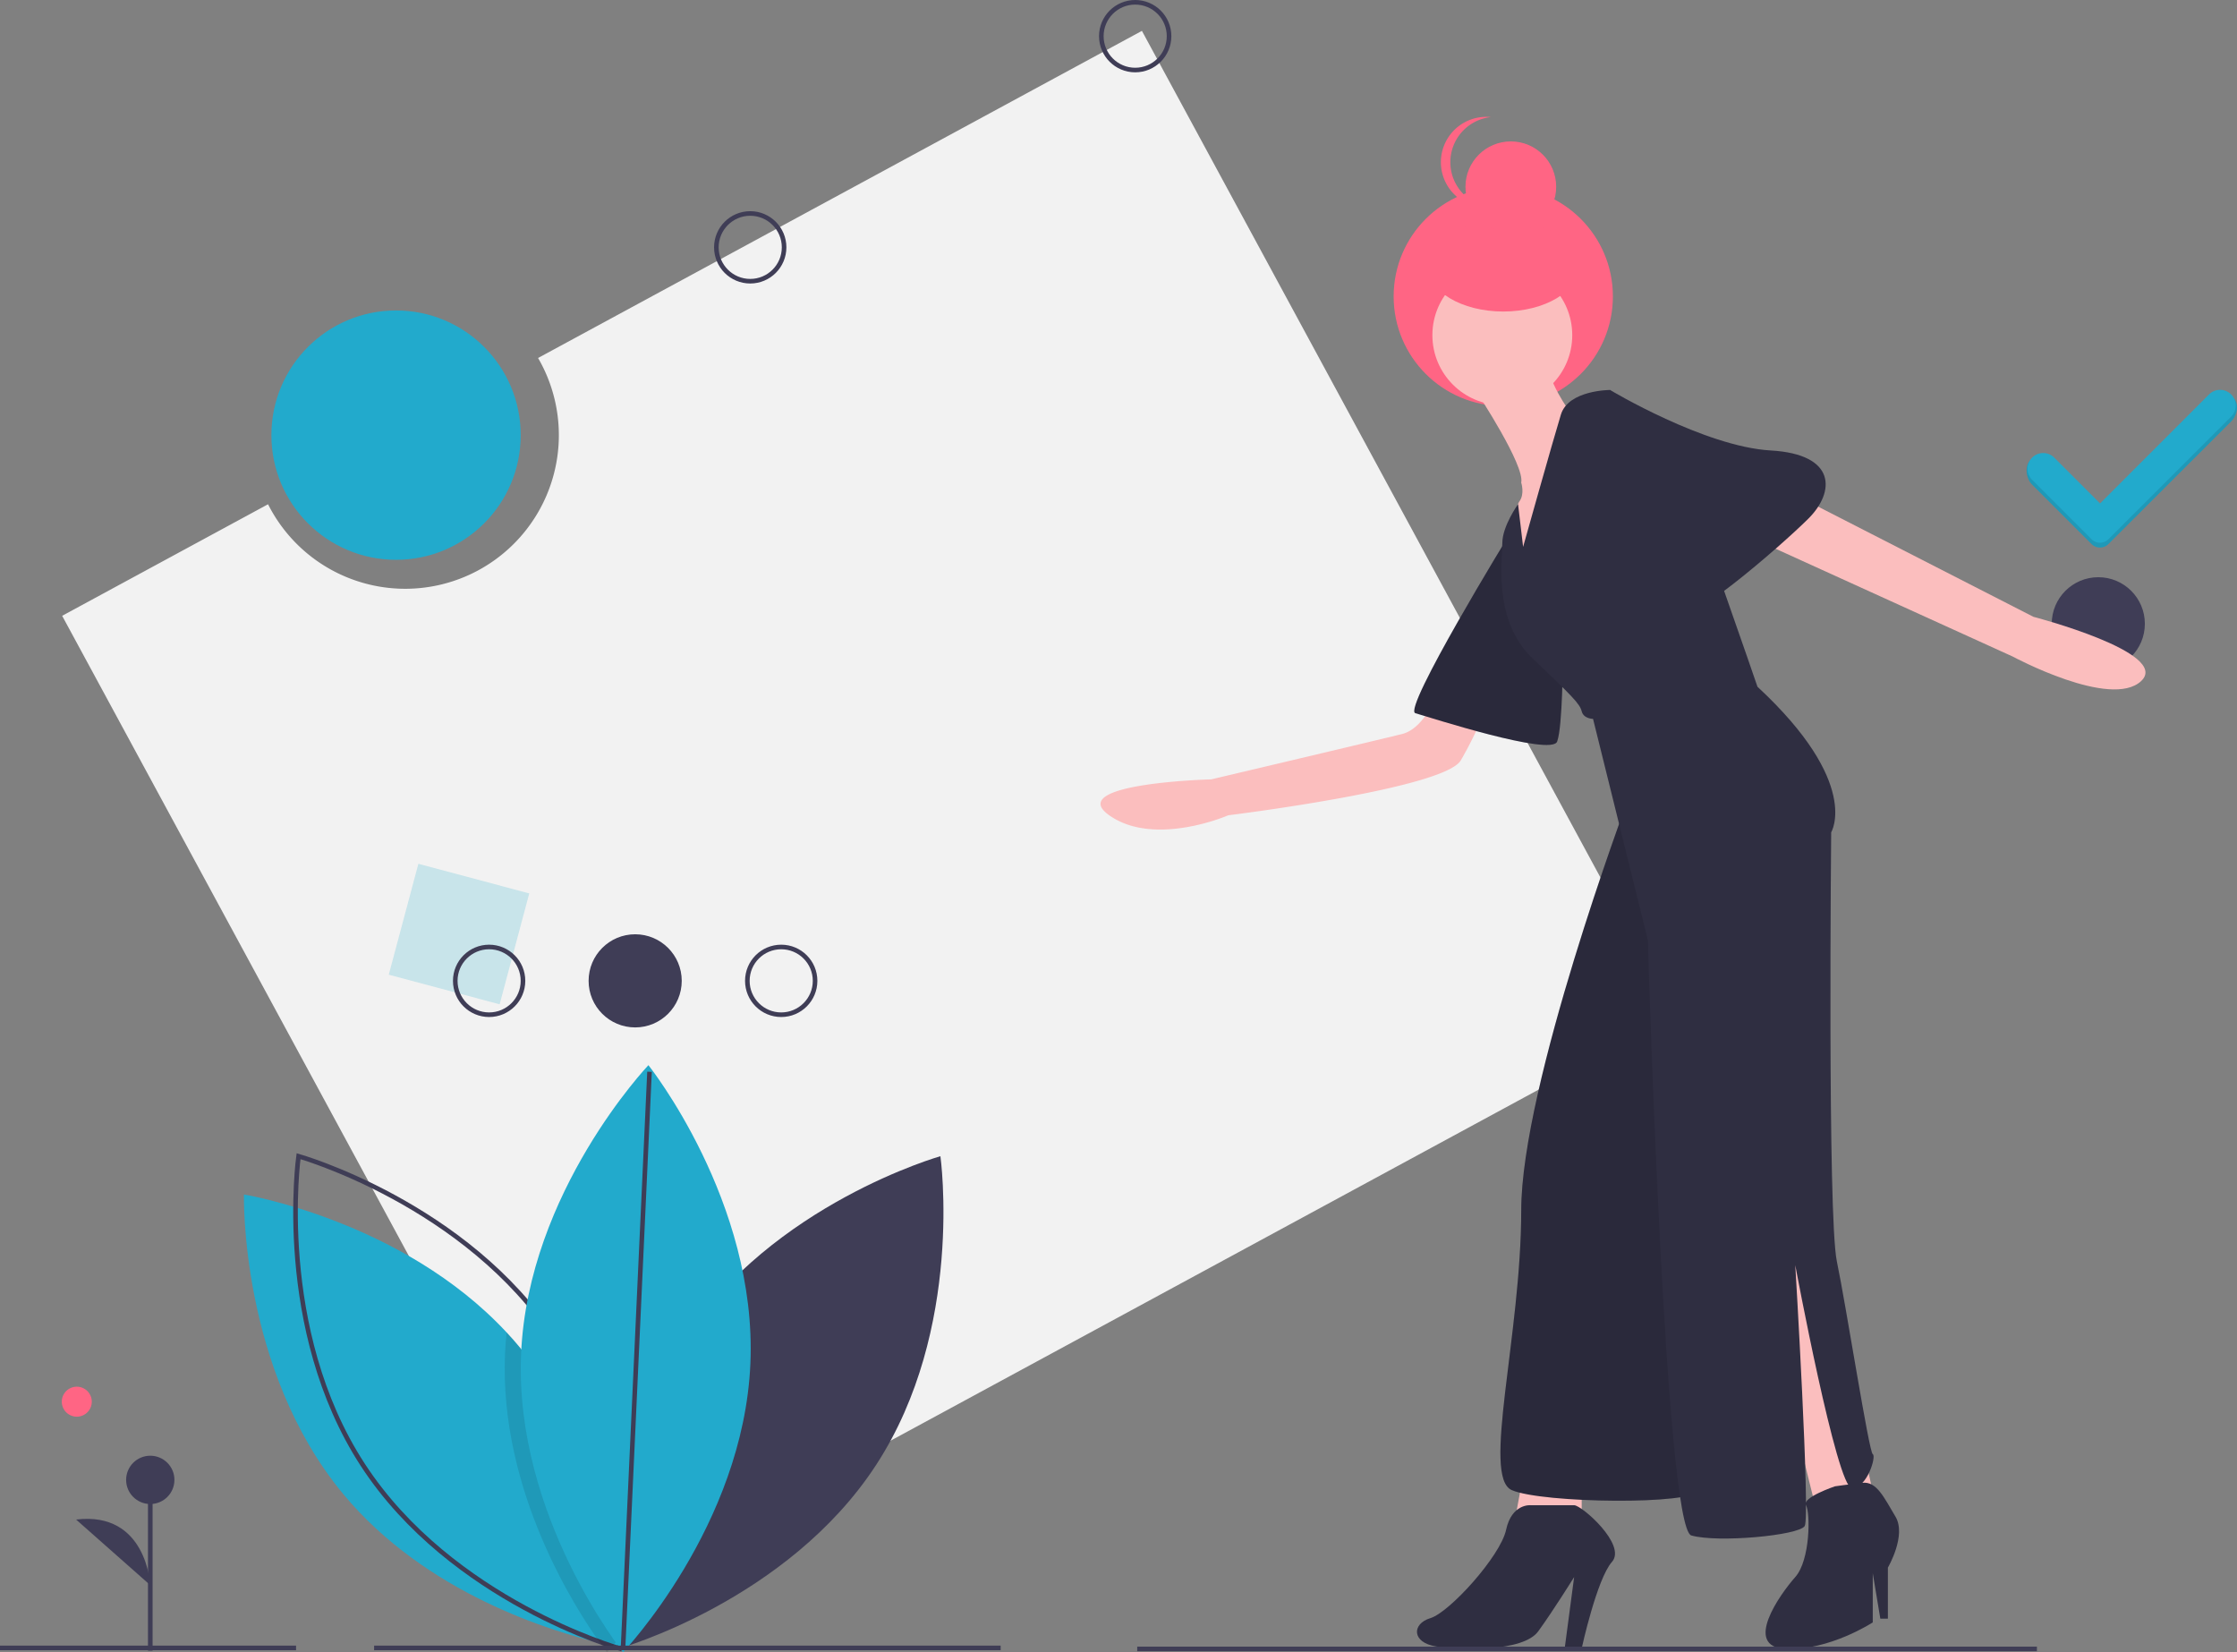 <svg id="bc9239de-9137-4d49-9033-46cbd1d50d93" data-name="Layer 1" xmlns="http://www.w3.org/2000/svg" width="974.683" height="719.807" viewBox="0 0 974.683 719.807"><rect x="0" y="0" width="974.683" height="719.807" fill="#808080" stroke="none"/><title>coolness</title><path d="M610.202,103.043,347.099,245.554a66.93,66.93,0,1,1-117.65,63.726l-89.71,48.592L372.116,786.885,842.579,532.056Z" transform="translate(-112.659 -89.596)" fill="#f2f2f2"/><rect x="287.659" y="471.523" width="50" height="50" transform="translate(26.079 -153.468) rotate(14.957)" fill="#22aacc" opacity="0.2"/><path d="M410.607,673.212c-38.613,59.215-28.033,134.529-28.033,134.529s73.184-20.693,111.798-79.908S522.405,593.304,522.405,593.304,449.221,613.997,410.607,673.212Z" transform="translate(-112.659 -89.596)" fill="#3f3d56"/><path d="M382.369,807.053s-.94-.15-2.67-.5c-1.38-.28-3.28-.68-5.6-1.23-20.74-4.89-75.88-21.42-111.93-64.88-45.12-54.42-43.22-130.45-43.22-130.45s68.99,11.21,114.45,60.08q2.955,3.15,5.75,6.53c39.26,47.35,42.92,111.06,43.21,126.81C382.399,805.773,382.369,807.053,382.369,807.053Z" transform="translate(-112.659 -89.596)" fill="#22aacc"/><path d="M354.541,673.212c38.613,59.215,28.033,134.529,28.033,134.529s-73.184-20.693-111.798-79.908S242.743,593.304,242.743,593.304,315.928,613.997,354.541,673.212Z" transform="translate(-112.659 -89.596)" fill="none" stroke="#3f3d56" stroke-miterlimit="10" stroke-width="2"/><path d="M382.359,803.413c-1.02,1.23-1.92,2.28-2.66,3.14-1.64,1.87-2.57,2.85-2.57,2.85s-1.13-1.42-3.03-4.08c-10.43-14.54-43.98-66.24-41.39-125.96q.21-4.695.69-9.29,2.955,3.15,5.75,6.53C378.409,723.953,382.069,787.663,382.359,803.413Z" transform="translate(-112.659 -89.596)" opacity="0.1"/><path d="M439.612,683.682c-3.052,70.627-55.48,125.722-55.48,125.722s-47.479-59.413-44.427-130.039S395.185,553.642,395.185,553.642,442.664,613.055,439.612,683.682Z" transform="translate(-112.659 -89.596)" fill="#22aacc"/><circle cx="33.458" cy="610.656" r="6.535" fill="#ff6584"/><line x1="163" y1="717.926" x2="436" y2="717.926" fill="none" stroke="#3f3d56" stroke-miterlimit="10" stroke-width="2"/><line y1="717.926" x2="129" y2="717.926" fill="none" stroke="#3f3d56" stroke-miterlimit="10" stroke-width="2"/><line x1="65.477" y1="719.128" x2="65.477" y2="644.717" fill="#3f3d56" stroke="#3f3d56" stroke-miterlimit="10" stroke-width="2"/><circle cx="65.477" cy="644.717" r="10.523" fill="#3f3d56"/><path d="M178.136,780.175s-1.503-32.332-32.32-28.574" transform="translate(-112.659 -89.596)" fill="#3f3d56"/><circle cx="276.75" cy="427.314" r="20.289" fill="#3f3d56"/><circle cx="213.117" cy="427.314" r="14.756" fill="none" stroke="#3f3d56" stroke-miterlimit="10" stroke-width="2"/><circle cx="340.383" cy="427.314" r="14.756" fill="none" stroke="#3f3d56" stroke-miterlimit="10" stroke-width="2"/><line x1="271.474" y1="717.807" x2="283" y2="466.926" fill="none" stroke="#3f3d56" stroke-miterlimit="10" stroke-width="2"/><circle cx="914.25" cy="271.756" r="20.289" fill="#3f3d56"/><circle cx="494.617" cy="15.756" r="14.756" fill="none" stroke="#3f3d56" stroke-miterlimit="10" stroke-width="2"/><circle cx="326.883" cy="107.756" r="14.756" fill="none" stroke="#3f3d56" stroke-miterlimit="10" stroke-width="2"/><circle cx="654.988" cy="129.132" r="47.763" fill="#ff6584"/><polygon points="764.924 551.174 790.453 654.112 815.981 649.994 790.453 532.234 764.924 551.174" fill="#fbbebe"/><path d="M912.17,737.12s-14.538,4.915-12.622,8.222,1.916,23.894-4.672,31.306-23.058,30.469-4.117,31.293S928.64,796.412,928.64,796.412V775.001l3.294,19.764h3.294V772.53s8.235-13.999,3.294-22.234-8.162-15.411-14.375-14.705S912.17,737.12,912.17,737.12Z" transform="translate(-112.659 -89.596)" fill="#2f2e41"/><polygon points="664.458 638.465 660.34 660.7 689.163 660.7 689.163 638.465 664.458 638.465" fill="#fbbebe"/><path d="M779.587,745.355s-8.235-.824-10.705,10.705-24.705,35.999-32.94,38.469-8.235,10.705,2.47,12.352,37.881,2.47,44.469-6.588,15.646-23.646,15.646-23.646L794.41,807.706h7.411s6.588-30.234,13.176-37.646S801.821,745.355,798.527,745.355Z" transform="translate(-112.659 -89.596)" fill="#2f2e41"/><path d="M739.236,391.251s-5.764,15.646-15.646,18.117S640.416,429.132,640.416,429.132s-64.233,1.647-44.469,15.646,51.88,0,51.88,0,93.879-11.529,101.29-23.881a166.461,166.461,0,0,0,12.352-26.352Z" transform="translate(-112.659 -89.596)" fill="#fbbebe"/><path d="M770.529,322.077s-46.939,76.585-41.175,78.232,59.292,18.94,61.762,12.352,2.47-37.057,2.47-37.057Z" transform="translate(-112.659 -89.596)" fill="#2f2e41"/><path d="M770.529,322.077s-46.939,76.585-41.175,78.232,59.292,18.94,61.762,12.352,2.47-37.057,2.47-37.057Z" transform="translate(-112.659 -89.596)" opacity="0.1"/><path d="M892.406,303.96,998.637,358.311s60.115,15.646,46.939,27.999-55.998-10.705-55.998-10.705L871.819,322.077Z" transform="translate(-112.659 -89.596)" fill="#fbbebe"/><path d="M756.529,261.139s20.587,31.293,18.94,38.704c0,0,1.647,4.941-.823,8.235s-1.647,23.058-1.647,23.058l8.235,11.529,10.705-35.41,4.941-37.881s-11.117-15.235-9.47-22.646S756.529,261.139,756.529,261.139Z" transform="translate(-112.659 -89.596)" fill="#fbbebe"/><path d="M821.585,439.014S775.47,562.539,775.47,616.889,758.176,733.003,771.352,738.767s79.879,6.588,81.526,0-8.235-274.225-13.176-284.93S821.585,439.014,821.585,439.014Z" transform="translate(-112.659 -89.596)" fill="#2f2e41"/><path d="M821.585,439.014S775.47,562.539,775.47,616.889,758.176,733.003,771.352,738.767s79.879,6.588,81.526,0-8.235-274.225-13.176-284.93S821.585,439.014,821.585,439.014Z" transform="translate(-112.659 -89.596)" opacity="0.1"/><circle cx="654.576" cy="146.014" r="30.469" fill="#fbbebe"/><path d="M776.293,327.842l-2.205-18.584s-6.853,9.526-6.853,16.937-4.117,33.763,13.176,50.233,20.587,19.764,21.411,23.058,4.941,3.294,4.941,3.294l23.881,96.349s7.411,256.108,18.94,259.402,46.939,0,49.41-4.117-4.117-113.643-4.117-113.643,18.117,97.173,24.705,97.173S930.287,723.944,928.64,723.121s-11.529-64.233-15.646-83.997S910.523,452.19,910.523,452.19s13.176-21.411-32.116-63.409c0,0-28.822-83.997-30.469-83.997s-33.763-45.292-33.763-45.292-18.117,0-21.411,10.705S776.293,327.842,776.293,327.842Z" transform="translate(-112.659 -89.596)" fill="#2f2e41"/><path d="M804.292,266.08l9.882-6.588s41.175,24.705,69.997,26.352,27.999,18.117,16.47,29.646-56.821,51.057-58.468,41.175S804.292,266.08,804.292,266.08Z" transform="translate(-112.659 -89.596)" fill="#2f2e41"/><ellipse cx="654.988" cy="115.956" rx="32.94" ry="19.764" fill="#ff6584"/><circle cx="658.282" cy="81.369" r="19.764" fill="#ff6584"/><path d="M744.588,160.26a19.766,19.766,0,0,1,17.705-19.657,19.985,19.985,0,0,0-2.059-.107,19.764,19.764,0,1,0,0,39.528,19.982,19.982,0,0,0,2.059-.107A19.766,19.766,0,0,1,744.588,160.26Z" transform="translate(-112.659 -89.596)" fill="#ff6584"/><circle cx="172.564" cy="189.569" r="54.315" fill="#22aacc"/><line x1="495.5" y1="718.368" x2="887.5" y2="718.368" fill="none" stroke="#3f3d56" stroke-miterlimit="10" stroke-width="2"/><path d="M1075.152,263.545l-47.478,47.478-19.955-19.956a6.821,6.821,0,0,0-9.647,0l-.717-1.072c-2.664,2.664-1.947,8.055.717,10.719l25.892,25.892a5.205,5.205,0,0,0,7.359.002l53.472-53.416c2.666-2.663,3.633-7.546.968-10.21h0C1083.099,260.319,1077.815,260.882,1075.152,263.545Z" transform="translate(-112.659 -89.596)" fill="#22aacc"/><path d="M1075.152,263.545l-47.478,47.478-19.955-19.956a6.821,6.821,0,0,0-9.647,0l-.717-1.072c-2.664,2.664-1.947,8.055.717,10.719l25.892,25.892a5.205,5.205,0,0,0,7.359.002l53.472-53.416c2.666-2.663,3.633-7.546.968-10.21h0C1083.099,260.319,1077.815,260.882,1075.152,263.545Z" transform="translate(-112.659 -89.596)" opacity="0.1"/><path d="M1075.152,261.44l-47.478,47.478-19.955-19.956a6.822,6.822,0,0,0-9.647,0h0a6.822,6.822,0,0,0,0,9.647l25.892,25.892a5.205,5.205,0,0,0,7.359.002l53.472-53.416a6.82,6.82,0,0,0,.002-9.647h0A6.82,6.82,0,0,0,1075.152,261.44Z" transform="translate(-112.659 -89.596)" fill="#22aacc"/></svg>